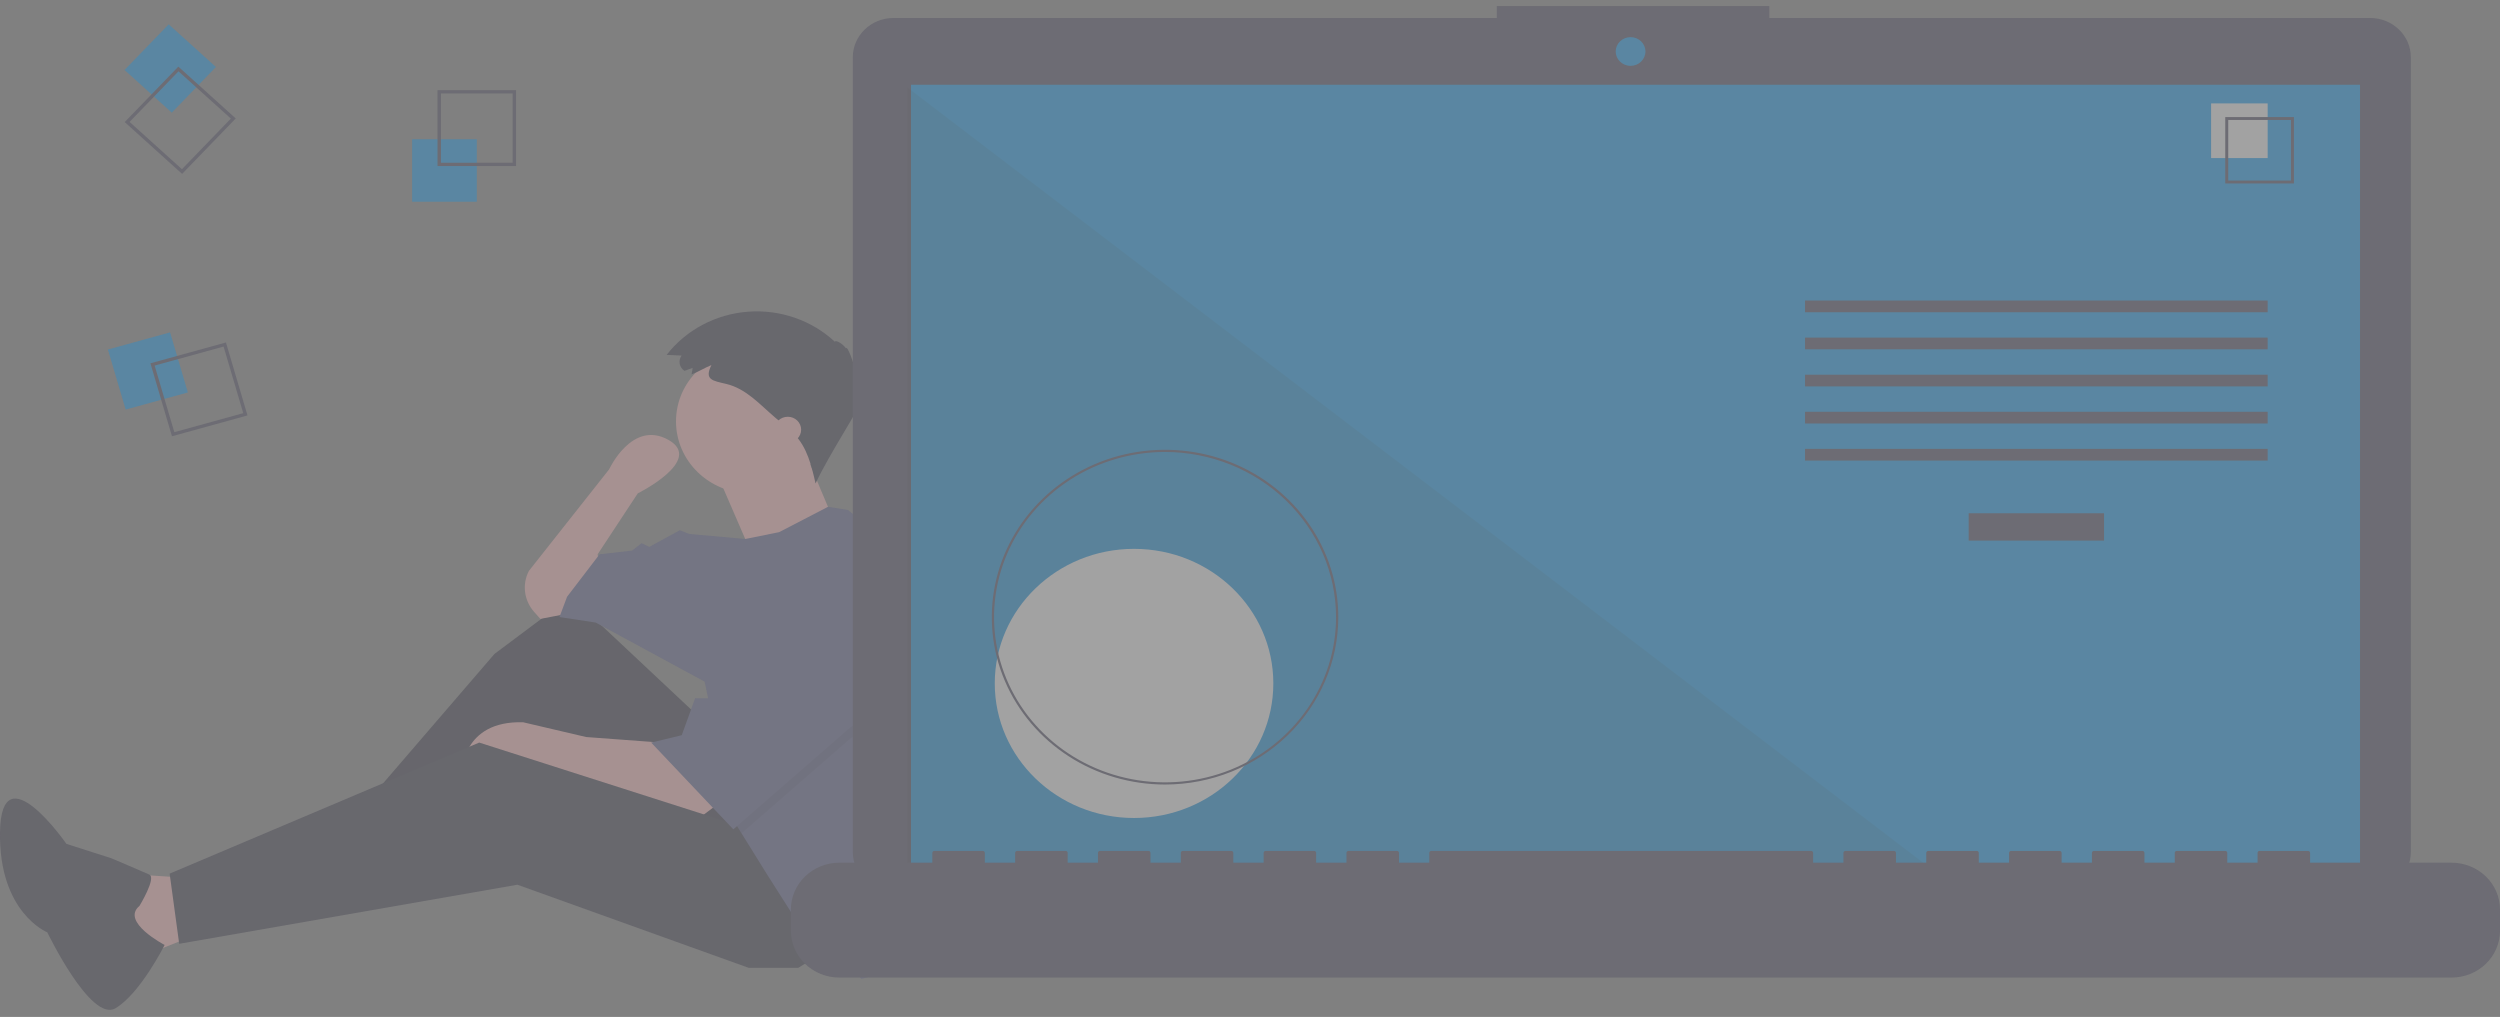 <svg width="118" height="48" viewBox="0 0 118 48" fill="none" xmlns="http://www.w3.org/2000/svg">
<rect x="0" y="0" width="118" height="48" fill="#808080" stroke="none"/>
<g opacity="0.3" clip-path="url(#clip0)">
<path d="M8.458 41.41L5.753 41.235L6.655 45.156L9.721 43.936L8.458 41.41Z" fill="#FFB9B9"/>
<path d="M33.26 34.091L26.947 28.166L23.339 30.867L16.215 39.144L17.026 40.364L25.684 34.701L31.546 42.106L37.138 39.406L33.26 34.091Z" fill="#2F2E41"/>
<path opacity="0.1" d="M33.26 34.091L26.947 28.166L23.339 30.867L16.215 39.144L17.026 40.364L25.684 34.701L31.546 42.106L37.138 39.406L33.26 34.091Z" fill="black"/>
<path d="M33.801 38.012L32.989 38.622L26.406 36.443L24.872 35.834L21.806 36.443C21.806 36.443 21.806 34.004 24.692 34.091L27.668 34.788L31.186 35.049L33.801 38.012Z" fill="#FFB9B9"/>
<path d="M39.663 44.46L37.679 45.68H35.334L24.422 41.758L8.458 44.547L8.007 41.236L22.618 35.049L35.425 39.145L39.663 44.46Z" fill="#2F2E41"/>
<path d="M26.857 28.951L25.504 29.212L25.209 28.88C24.976 28.617 24.828 28.293 24.784 27.949C24.74 27.605 24.802 27.257 24.963 26.947L28.75 22.154C28.75 22.154 29.833 19.802 31.546 20.76C33.26 21.719 30.103 23.287 30.103 23.287L28.209 26.163L28.39 27.644L26.857 28.951Z" fill="#FFB9B9"/>
<path d="M35.424 23.288C37.367 23.288 38.942 21.766 38.942 19.889C38.942 18.012 37.367 16.491 35.424 16.491C33.482 16.491 31.907 18.012 31.907 19.889C31.907 21.766 33.482 23.288 35.424 23.288Z" fill="#FFB9B9"/>
<path d="M33.846 22.372L35.469 26.119L39.347 24.55C39.347 24.55 38.085 21.588 38.085 21.501C38.085 21.414 33.846 22.372 33.846 22.372Z" fill="#FFB9B9"/>
<path d="M44.525 33.456C44.525 35.506 44.191 37.544 43.534 39.494L43.271 40.277L42.008 45.853L40.655 46.202L39.663 44.982L37.679 43.588L36.236 41.322L34.999 39.331L34.613 38.709L33.26 32.174L28.119 29.386L26.406 29.125L26.766 28.166L28.3 26.162L29.833 25.988L30.284 25.639L30.645 25.814L32.087 25.029L32.538 25.204L35.175 25.441L36.777 25.117L39.081 23.922L40.024 24.071L43.271 26.685C44.101 28.852 44.525 31.145 44.525 33.456Z" fill="#575A89"/>
<path d="M6.583 42.759C6.583 42.759 7.391 41.436 7.05 41.282C6.709 41.127 5.26 40.512 5.26 40.512L3.135 39.831C3.135 39.831 0.069 35.429 0.001 39.257C-0.066 43.086 2.234 44.006 2.234 44.006C2.234 44.006 4.285 48.271 5.447 47.591C6.609 46.911 7.771 44.602 7.771 44.602C7.771 44.602 5.676 43.514 6.583 42.759Z" fill="#2F2E41"/>
<path opacity="0.1" d="M43.541 32.697L40.114 34.875L34.999 39.331L34.613 38.709L33.531 33.481H33.801L36.597 28.515L43.541 32.697Z" fill="black"/>
<path d="M36.597 27.992L33.801 32.959H32.809L32.178 34.701L30.735 35.05L34.613 39.145L40.114 34.353L43.541 32.174L36.597 27.992Z" fill="#575A89"/>
<path d="M32.689 17.363L32.308 17.504C32.249 17.466 32.199 17.417 32.16 17.359C32.121 17.302 32.095 17.238 32.082 17.171C32.07 17.103 32.071 17.034 32.086 16.968C32.102 16.901 32.131 16.838 32.172 16.782L31.467 16.75C31.919 16.168 32.494 15.686 33.154 15.335C33.813 14.984 34.542 14.772 35.293 14.714C36.043 14.655 36.798 14.751 37.507 14.996C38.216 15.24 38.864 15.627 39.406 16.132C39.438 16.025 39.788 16.233 39.931 16.443C39.978 16.269 40.306 17.109 40.422 17.702C40.476 17.504 40.682 17.823 40.501 18.129C40.616 18.113 40.668 18.396 40.579 18.554C40.704 18.497 40.683 18.835 40.547 19.061C40.726 19.046 39.137 21.428 38.494 22.82C38.307 21.991 38.097 21.118 37.495 20.5C37.392 20.395 37.28 20.3 37.168 20.204L36.563 19.688C35.859 19.087 35.218 18.346 34.281 18.122C33.636 17.968 33.228 17.933 33.58 17.231C33.262 17.359 32.966 17.55 32.646 17.669C32.65 17.57 32.695 17.461 32.689 17.363Z" fill="#2F2E41"/>
<path d="M37.183 20.891C37.532 20.891 37.814 20.618 37.814 20.281C37.814 19.944 37.532 19.671 37.183 19.671C36.834 19.671 36.552 19.944 36.552 20.281C36.552 20.618 36.834 20.891 37.183 20.891Z" fill="#FFB9B9"/>
<path d="M22.505 6.573H19.452V9.522H22.505V6.573Z" fill="#0095F0"/>
<path d="M24.358 7.837H20.651V4.256H24.358V7.837ZM20.812 7.682H24.197V4.412H20.812V7.682Z" fill="#3F3D56"/>
<path d="M8.867 18.523L8.028 15.687L5.093 16.497L5.931 19.332L8.867 18.523Z" fill="#0095F0"/>
<path d="M8.117 20.591L7.1 17.148L10.664 16.165L11.681 19.608L8.117 20.591ZM7.299 17.255L8.228 20.399L11.482 19.501L10.553 16.357L7.299 17.255Z" fill="#3F3D56"/>
<path d="M8.108 5.317L10.192 3.162L7.962 1.148L5.878 3.303L8.108 5.317Z" fill="#0095F0"/>
<path d="M5.887 5.762L8.418 3.145L11.126 5.591L8.595 8.207L5.887 5.762ZM8.425 3.366L6.115 5.754L8.587 7.987L10.898 5.598L8.425 3.366Z" fill="#3F3D56"/>
<path d="M111.873 0.849H83.511V0.285H70.65V0.849H42.172C41.92 0.849 41.67 0.897 41.437 0.99C41.205 1.084 40.993 1.22 40.815 1.392C40.637 1.564 40.496 1.769 40.399 1.993C40.303 2.218 40.253 2.459 40.253 2.703V40.221C40.253 40.465 40.303 40.706 40.399 40.931C40.496 41.156 40.637 41.36 40.815 41.532C40.993 41.704 41.205 41.84 41.437 41.934C41.67 42.027 41.92 42.075 42.172 42.075H111.873C112.382 42.075 112.869 41.88 113.229 41.532C113.589 41.184 113.791 40.713 113.791 40.221V2.703C113.791 2.459 113.742 2.218 113.645 1.993C113.549 1.769 113.407 1.564 113.229 1.392C113.051 1.22 112.84 1.084 112.607 0.99C112.374 0.897 112.125 0.849 111.873 0.849Z" fill="#3F3D56"/>
<path d="M111.394 4H43V41.272H111.394V4Z" fill="#0095F0"/>
<path d="M76.964 3.108C77.351 3.108 77.665 2.805 77.665 2.431C77.665 2.056 77.351 1.753 76.964 1.753C76.576 1.753 76.262 2.056 76.262 2.431C76.262 2.805 76.576 3.108 76.964 3.108Z" fill="#0095F0"/>
<path opacity="0.1" d="M91.66 41.397H42.825V4.125L91.66 41.397Z" fill="black"/>
<path d="M53.527 38.609C57.158 38.609 60.101 35.765 60.101 32.257C60.101 28.749 57.158 25.906 53.527 25.906C49.896 25.906 46.953 28.749 46.953 32.257C46.953 35.765 49.896 38.609 53.527 38.609Z" fill="#F2F2F2"/>
<path d="M54.99 37.03C53.373 37.03 51.792 36.567 50.447 35.699C49.102 34.831 48.054 33.597 47.435 32.153C46.816 30.71 46.654 29.121 46.97 27.589C47.285 26.056 48.064 24.649 49.208 23.544C50.352 22.439 51.809 21.686 53.395 21.381C54.981 21.077 56.626 21.233 58.12 21.831C59.614 22.429 60.891 23.442 61.79 24.741C62.688 26.04 63.168 27.567 63.168 29.13C63.166 31.225 62.303 33.233 60.77 34.714C59.237 36.195 57.158 37.028 54.99 37.03ZM54.99 21.333C53.394 21.333 51.834 21.79 50.506 22.647C49.179 23.504 48.145 24.721 47.534 26.146C46.923 27.571 46.763 29.139 47.075 30.651C47.386 32.164 48.155 33.553 49.283 34.643C50.412 35.734 51.85 36.476 53.416 36.777C54.981 37.078 56.604 36.924 58.079 36.334C59.554 35.743 60.814 34.744 61.701 33.462C62.588 32.18 63.061 30.672 63.061 29.13C63.059 27.063 62.208 25.081 60.695 23.619C59.181 22.158 57.13 21.335 54.99 21.333Z" fill="#3F3D56"/>
<path d="M99.311 24.226H92.922V25.516H99.311V24.226Z" fill="#3F3D56"/>
<path d="M107.034 14.185H85.198V14.738H107.034V14.185Z" fill="#3F3D56"/>
<path d="M107.034 15.935H85.198V16.488H107.034V15.935Z" fill="#3F3D56"/>
<path d="M107.034 17.686H85.198V18.238H107.034V17.686Z" fill="#3F3D56"/>
<path d="M107.034 19.436H85.198V19.989H107.034V19.436Z" fill="#3F3D56"/>
<path d="M107.034 21.186H85.198V21.739H107.034V21.186Z" fill="#3F3D56"/>
<path d="M107.034 4.881H104.364V7.461H107.034V4.881Z" fill="#F2F2F2"/>
<path d="M108.274 8.659H105.032V5.526H108.274V8.659ZM105.173 8.522H108.133V5.662H105.173V8.522Z" fill="#3F3D56"/>
<path d="M115.711 40.719H109.037V40.255C109.037 40.243 109.034 40.231 109.029 40.219C109.025 40.208 109.018 40.198 109.009 40.19C109 40.181 108.989 40.174 108.978 40.17C108.966 40.165 108.954 40.163 108.941 40.163H106.653C106.64 40.163 106.628 40.165 106.616 40.17C106.605 40.174 106.594 40.181 106.585 40.19C106.577 40.198 106.57 40.208 106.565 40.219C106.56 40.231 106.557 40.243 106.557 40.255V40.719H105.127V40.255C105.127 40.243 105.125 40.231 105.12 40.219C105.115 40.208 105.108 40.198 105.099 40.19C105.09 40.181 105.08 40.174 105.068 40.17C105.057 40.165 105.044 40.163 105.032 40.163H102.743C102.731 40.163 102.718 40.165 102.707 40.17C102.695 40.174 102.685 40.181 102.676 40.19C102.667 40.198 102.66 40.208 102.655 40.219C102.65 40.231 102.648 40.243 102.648 40.255V40.719H101.218V40.255C101.218 40.243 101.215 40.231 101.21 40.219C101.206 40.208 101.199 40.198 101.19 40.19C101.181 40.181 101.17 40.174 101.159 40.17C101.147 40.165 101.135 40.163 101.122 40.163H98.834C98.821 40.163 98.809 40.165 98.797 40.17C98.786 40.174 98.775 40.181 98.766 40.19C98.757 40.198 98.751 40.208 98.746 40.219C98.741 40.231 98.738 40.243 98.738 40.255V40.719H97.308V40.255C97.308 40.243 97.306 40.231 97.301 40.219C97.296 40.208 97.289 40.198 97.28 40.19C97.271 40.181 97.261 40.174 97.249 40.17C97.238 40.165 97.225 40.163 97.213 40.163H94.924C94.912 40.163 94.899 40.165 94.888 40.17C94.876 40.174 94.866 40.181 94.857 40.19C94.848 40.198 94.841 40.208 94.836 40.219C94.831 40.231 94.829 40.243 94.829 40.255V40.719H93.399V40.255C93.399 40.243 93.396 40.231 93.391 40.219C93.386 40.208 93.379 40.198 93.371 40.19C93.362 40.181 93.351 40.174 93.34 40.17C93.328 40.165 93.316 40.163 93.303 40.163H91.015C91.002 40.163 90.99 40.165 90.978 40.17C90.967 40.174 90.956 40.181 90.947 40.19C90.939 40.198 90.931 40.208 90.927 40.219C90.922 40.231 90.919 40.243 90.919 40.255V40.719H89.489V40.255C89.489 40.243 89.487 40.231 89.482 40.219C89.477 40.208 89.47 40.198 89.461 40.19C89.452 40.181 89.442 40.174 89.43 40.17C89.419 40.165 89.406 40.163 89.394 40.163H87.105C87.093 40.163 87.08 40.165 87.069 40.17C87.057 40.174 87.047 40.181 87.038 40.19C87.029 40.198 87.022 40.208 87.017 40.219C87.012 40.231 87.01 40.243 87.01 40.255V40.719H85.58V40.255C85.58 40.243 85.577 40.231 85.572 40.219C85.567 40.208 85.561 40.198 85.552 40.19C85.543 40.181 85.532 40.174 85.521 40.17C85.509 40.165 85.497 40.163 85.484 40.163H67.558C67.545 40.163 67.533 40.165 67.521 40.17C67.51 40.174 67.499 40.181 67.49 40.19C67.481 40.198 67.474 40.208 67.469 40.219C67.465 40.231 67.462 40.243 67.462 40.255V40.719H66.032V40.255C66.032 40.243 66.029 40.231 66.025 40.219C66.02 40.208 66.013 40.198 66.004 40.19C65.995 40.181 65.985 40.174 65.973 40.17C65.962 40.165 65.949 40.163 65.937 40.163H63.648C63.636 40.163 63.623 40.165 63.612 40.17C63.6 40.174 63.59 40.181 63.581 40.19C63.572 40.198 63.565 40.208 63.56 40.219C63.555 40.231 63.553 40.243 63.553 40.255V40.719H62.122V40.255C62.122 40.243 62.12 40.231 62.115 40.219C62.11 40.208 62.103 40.198 62.094 40.19C62.086 40.181 62.075 40.174 62.064 40.17C62.052 40.165 62.04 40.163 62.027 40.163H59.739C59.726 40.163 59.714 40.165 59.702 40.17C59.691 40.174 59.68 40.181 59.671 40.19C59.662 40.198 59.655 40.208 59.651 40.219C59.646 40.231 59.643 40.243 59.643 40.255V40.719H58.213V40.255C58.213 40.243 58.21 40.231 58.206 40.219C58.201 40.208 58.194 40.198 58.185 40.19C58.176 40.181 58.166 40.174 58.154 40.17C58.142 40.165 58.13 40.163 58.117 40.163H55.829C55.816 40.163 55.804 40.165 55.792 40.17C55.781 40.174 55.77 40.181 55.762 40.19C55.753 40.198 55.746 40.208 55.741 40.219C55.736 40.231 55.734 40.243 55.734 40.255V40.719H54.303V40.255C54.303 40.243 54.301 40.231 54.296 40.219C54.291 40.208 54.284 40.198 54.275 40.19C54.267 40.181 54.256 40.174 54.245 40.17C54.233 40.165 54.221 40.163 54.208 40.163H51.919C51.907 40.163 51.895 40.165 51.883 40.17C51.871 40.174 51.861 40.181 51.852 40.19C51.843 40.198 51.836 40.208 51.831 40.219C51.827 40.231 51.824 40.243 51.824 40.255V40.719H50.394V40.255C50.394 40.243 50.391 40.231 50.387 40.219C50.382 40.208 50.375 40.198 50.366 40.19C50.357 40.181 50.347 40.174 50.335 40.17C50.323 40.165 50.311 40.163 50.298 40.163H48.01C47.998 40.163 47.985 40.165 47.974 40.17C47.962 40.174 47.951 40.181 47.943 40.19C47.934 40.198 47.927 40.208 47.922 40.219C47.917 40.231 47.915 40.243 47.915 40.255V40.719H46.484V40.255C46.484 40.243 46.482 40.231 46.477 40.219C46.472 40.208 46.465 40.198 46.456 40.19C46.447 40.181 46.437 40.174 46.425 40.17C46.414 40.165 46.401 40.163 46.389 40.163H44.1C44.088 40.163 44.076 40.165 44.064 40.17C44.052 40.174 44.042 40.181 44.033 40.19C44.024 40.198 44.017 40.208 44.012 40.219C44.008 40.231 44.005 40.243 44.005 40.255V40.719H39.619C39.012 40.719 38.43 40.952 38.001 41.367C37.571 41.782 37.33 42.344 37.33 42.931V43.93C37.33 44.517 37.571 45.079 38.001 45.494C38.43 45.908 39.012 46.141 39.619 46.141H115.711C116.318 46.141 116.901 45.908 117.33 45.494C117.759 45.079 118 44.517 118 43.93V42.931C118 42.344 117.759 41.782 117.33 41.367C116.901 40.952 116.318 40.719 115.711 40.719Z" fill="#3F3D56"/>
</g>
<defs>
<clipPath id="clip0">
<rect width="118" height="47.379" fill="white" transform="translate(0 0.285)"/>
</clipPath>
</defs>
</svg>

